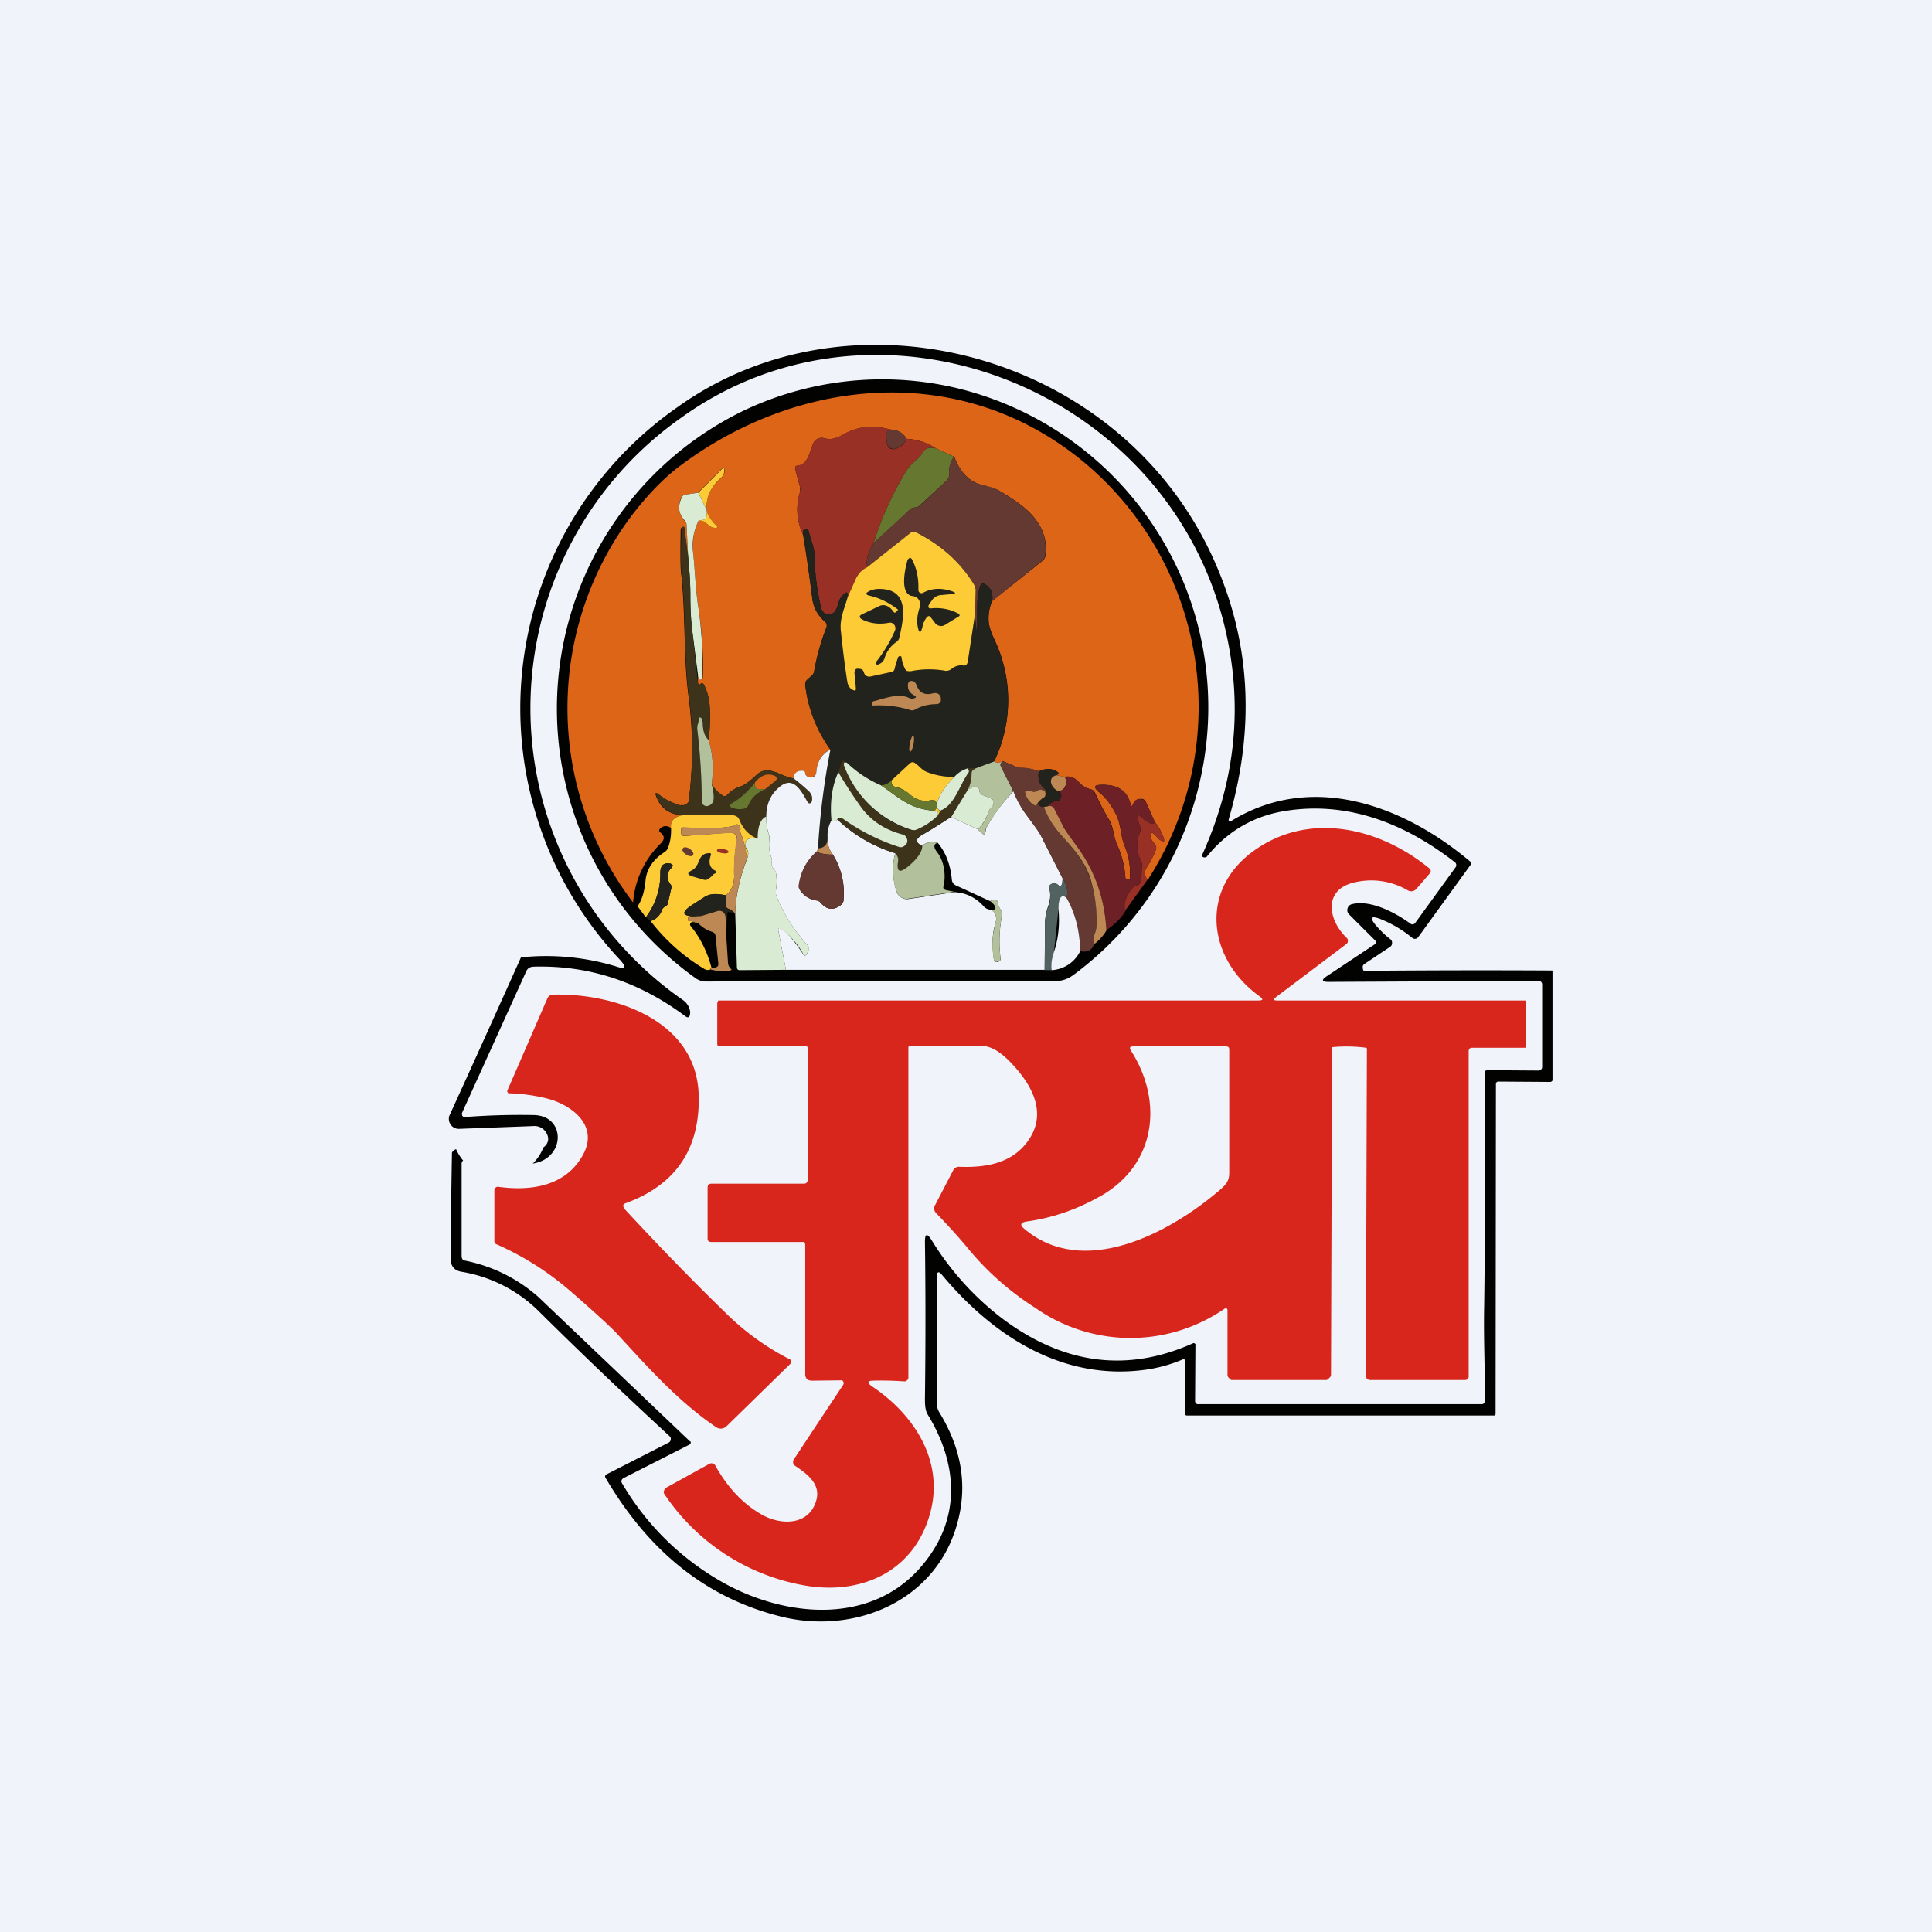 <!-- by TradingView --><svg width="56" height="56" viewBox="0 0 56 56" xmlns="http://www.w3.org/2000/svg"><path fill="#F0F3FA" d="M0 0h56v56H0z"/><path d="M35.14 16.13c1.1 2.38 1.26 4.91.48 7.6-.02.08 0 .1.08.06 2.28-1.4 4.91-.5 6.9 1.17.05.04.05.08.01.13l-1.5 2.07a.12.12 0 0 1-.17.03c-.3-.25-.62-.43-.95-.56-.25-.09-.29-.03-.12.18.13.15.28.3.44.42a.13.13 0 0 1 .04.1.13.13 0 0 1-.05.11l-.75.5a.1.1 0 0 0-.05.1c0 .06.02.1.04.1a368.52 368.52 0 0 1 5.45-.01l.01.03v3.13c0 .02 0 .04-.02.05a.06.06 0 0 1-.04.02l-1.5-.01a.07.07 0 0 0-.06.02.08.08 0 0 0-.02.05l-.01 9.56c0 .03-.02.05-.05.05H34.4a.05.05 0 0 1-.04-.02.06.06 0 0 1-.02-.04v-1.55l-.01-.02h-.04c-.37.16-.75.26-1.14.31-2.36.3-4.35-.97-5.84-2.75-.1-.13-.16-.1-.16.06v3.63c0 .11.03.22.09.31.62 1.02.8 2.06.53 3.11-.59 2.35-3.02 3.33-5.16 2.78-2.26-.57-3.87-2-5.05-4-.04-.05-.02-.1.03-.12l1.8-.92a.1.1 0 0 0 .05-.08.1.1 0 0 0-.02-.09c-1.3-1.2-2.56-2.4-3.77-3.6a4.15 4.15 0 0 0-2.29-1.18c-.2-.04-.3-.17-.3-.39a309 309 0 0 1 .04-3.06.2.2 0 0 1 .12-.1 1.37 1.37 0 0 0 2.53-.05c.05-.04.1-.09.12-.15a.27.27 0 0 0 0-.2.4.4 0 0 0-.42-.27l-2.14.08a.28.28 0 0 1-.23-.1.3.3 0 0 1-.06-.27 736.1 736.1 0 0 0 2.08-4.6 7 7 0 0 1 2.75.26c.29.1.33.04.11-.2a10.64 10.64 0 0 1 1.68-16.01c5.05-3.62 12.77-1.6 15.5 4.33Z" fill="#020201"/><path d="M20 29.4a.27.27 0 0 0-.01-.14.49.49 0 0 0-.19-.27 10.3 10.3 0 0 1-.03-16.9c5.91-4.23 14.6-.62 15.87 6.76.35 2.02.08 3.99-.79 5.92-.02.04 0 .07.04.08a.2.2 0 0 0 .05 0c.01 0 .03 0 .04-.02.6-.74 1.37-1.19 2.31-1.33 1.81-.28 3.47.39 4.89 1.5a.1.1 0 0 1 .03.07.1.1 0 0 1-.02.07l-1.16 1.6c-.04.06-.1.07-.15.03-.44-.32-1.16-.7-1.7-.56a.17.17 0 0 0-.12.12.17.17 0 0 0 .04.17l.76.76a.07.07 0 0 1 .02.06.07.07 0 0 1-.03.05l-1.4.93c-.15.1-.14.16.05.16l6.1-.03a.1.1 0 0 1 .07.03.1.1 0 0 1 .03.07v2.4a.1.1 0 0 1-.03.07.1.1 0 0 1-.07.03l-1.48-.01c-.06 0-.09.03-.09.09.03 2.1.02 4.34-.01 6.72-.02.9.02 1.85.03 2.76 0 .03-.01.06-.03.08a.1.1 0 0 1-.08.03h-8.2a.08.08 0 0 1-.07-.02.1.1 0 0 1-.03-.06l.01-1.63v-.03l-.02-.02a.06.06 0 0 0-.06 0c-1.9.85-3.75.61-5.53-.73A8.34 8.34 0 0 1 27 35.94c-.13-.2-.19-.19-.19.06.02 1.48.02 2.99 0 4.53 0 .15 0 .34.08.47.89 1.46.95 3-.1 4.3-1.42 1.79-3.91 1.62-5.78.6a7.82 7.82 0 0 1-2.97-2.89c-.05-.07-.03-.13.04-.17l1.91-.97.02-.02a.06.06 0 0 0 .01-.05c0-.01 0-.02-.02-.02l-4.4-4.19a4.53 4.53 0 0 0-2.12-1.05c-.07-.01-.1-.06-.1-.14v-2.66a.13.13 0 0 1 .04-.1.12.12 0 0 1 .1-.02c.73.16 1.38.19 1.96.1.92-.17.92-1.4-.03-1.4a20.82 20.82 0 0 0-2 .06.1.1 0 0 1-.05-.04.11.11 0 0 1 0-.1l1.85-4.08c.04-.09.1-.13.2-.14 1.6-.05 3.07.43 4.42 1.44.07.05.11.03.13-.05Z" fill="#F0F3FA"/><path d="M21.56 11.9a9.36 9.36 0 0 1 6.09-.67 9.52 9.52 0 0 1 7.17 11.23 9.64 9.64 0 0 1-3.68 5.78c-.34.26-.58.19-.97.19-3.3 0-6.54 0-9.7.02a.54.54 0 0 1-.34-.12 9.6 9.6 0 0 1 1.43-16.43Z" fill="#020201"/><path d="M33.26 25.5c-.1-.12-.1-.25 0-.39.12-.19.2-.36.25-.5.01-.06 0-.1-.04-.15a.44.44 0 0 1-.13-.24c-.01-.08.02-.1.09-.06.08.05.13.16.22.2.09.06.11.03.08-.07-.07-.2-.16-.35-.26-.47l-.25-.56a.15.15 0 0 0-.1-.1c-.13-.02-.23.02-.28.16-.03.06-.05.06-.07-.01-.1-.4-.38-.58-.87-.56-.19 0-.2.07-.06.2.2.15.36.37.5.64.17.33.13.64.27.96.12.3.16.6.14.92 0 .02-.01.03-.03.03h-.05c-.01 0-.03 0-.03-.02l-.02-.03c-.02-.34-.1-.65-.23-.94-.12-.25-.1-.52-.25-.76a7.7 7.7 0 0 1-.4-.77.17.17 0 0 0-.12-.1.65.65 0 0 1-.34-.2c-.13-.14-.27-.2-.41-.16l-.25-.05.05-.03c.02-.01.02-.03 0-.05-.16-.12-.35-.13-.56-.03-.17-.07-.34-.1-.53-.1a.36.36 0 0 1-.14-.04l-.38-.16c-.1.07-.18.07-.24 0a4.07 4.07 0 0 0 0-3.53c-.1-.22-.16-.4-.17-.54 0-.21.03-.4.11-.57l1.45-1.16a.26.26 0 0 0 .1-.18c.09-.96-.67-1.46-1.37-1.87-.08-.04-.25-.1-.51-.16-.34-.1-.6-.36-.77-.81l-.53-.24a1.7 1.7 0 0 0-.85-.28c-.1-.17-.26-.26-.48-.27-.5-.14-.96-.09-1.38.16-.18.1-.34.15-.54.09a.25.25 0 0 0-.18.02.26.26 0 0 0-.12.12c-.11.23-.15.63-.46.66-.06 0-.08.03-.07.1l.14.52v.15c-.13.41-.1.83.1 1.26.1.6.18 1.23.26 1.85.04.25.16.46.34.62.07.05.09.13.06.2-.16.4-.27.81-.35 1.25 0 .05-.03.1-.07.13l-.13.12a.17.17 0 0 0-.06.15c.08.69.33 1.31.73 1.88-.24.1-.38.33-.41.65 0 .05-.03.1-.07.12a.16.16 0 0 1-.18.01.12.12 0 0 1-.06-.05.1.1 0 0 1-.01-.05c0-.04-.03-.06-.07-.07-.17 0-.26.07-.27.22-.37-.04-.72-.42-1.07-.1-.13.12-.29.27-.45.33-.16.05-.3.14-.4.25a.1.1 0 0 1-.13.02 1 1 0 0 1-.32-.33c.06-.47.03-.9-.09-1.28.04-.34.05-.66.03-.99a1.65 1.65 0 0 0-.16-.6.1.1 0 0 0-.04-.05h-.05c-.06.06-.08.05-.09-.03v-.22c0 .07.02.11.06.13a.05.05 0 0 0 .05 0 .06.06 0 0 0 .03-.05c.02-.67-.02-1.33-.12-1.98-.09-.56-.1-1.1-.16-1.65-.03-.33.02-.64.16-.92.24-.03.25.21.5.21.05 0 .06-.02.02-.06-.12-.11-.21-.24-.28-.37l-.01-.09c-.02-.36.12-.67.43-.93.06-.06.1-.15.1-.25-.01-.06-.03-.07-.08-.02l-.7.7-.37.06c-.06.01-.1.04-.12.1-.1.24-.07.46.1.65a.2.2 0 0 1 .06.13l.05 1.01-.12-.94c0-.01 0-.02-.02-.02l-.04.01a.12.12 0 0 0-.04.09c-.01.62-.01 1.03.01 1.23.14 1.18.06 2.38.22 3.6a11.68 11.68 0 0 1 0 3.04.22.22 0 0 1-.16.1h-.1a1.73 1.73 0 0 1-.6-.31c-.1-.07-.12-.05-.08.05.13.35.38.53.77.55-.25.04-.37.16-.34.37-.12-.08-.23-.07-.32.02-.03.04-.03.08.01.11.13.1.13.2.01.32a2.66 2.66 0 0 0-.8 1.71 9.3 9.3 0 0 1 0-11.27c.42-.54.85-.99 1.3-1.34C23 11 27.7 10.42 31.3 13.3a9.24 9.24 0 0 1 1.97 12.2Z" fill="#DD6518"/><path d="M25.8 12.45c-.1.01-.13.15-.09.4a.2.2 0 0 0 .1.15.2.2 0 0 0 .18 0c.15-.07.25-.17.29-.28.31.02.6.11.85.28-.17-.04-.28-.02-.35.08l-.11.15c-.14.13-.3.26-.4.42a9.7 9.7 0 0 0-.95 2.09c-.17.3-.23.53-.18.7a.74.74 0 0 0-.38.44l-.18.43c0-.18-.06-.18-.2 0-.09.12-.08.27-.17.4a.22.22 0 0 1-.35.03.24.24 0 0 1-.06-.12 7 7 0 0 1-.19-1.5c0-.25-.12-.49-.17-.72-.01-.04-.04-.06-.07-.06-.06 0-.09.02-.09.08v.1a1.77 1.77 0 0 1-.1-1.25.28.28 0 0 0 .01-.15l-.14-.53c-.01-.06.01-.09.07-.1.31-.02.35-.42.46-.65.02-.05.07-.1.12-.12a.25.25 0 0 1 .18-.02c.2.06.36.01.54-.1.42-.24.88-.3 1.38-.15Z" fill="#983025"/><path d="M25.8 12.45c.22.01.38.1.48.27-.04.11-.14.2-.3.28a.2.2 0 0 1-.27-.15c-.04-.25-.02-.39.09-.4Z" fill="#643932"/><path d="m27.13 13 .53.24c-.1.11-.16.29-.15.53 0 .06-.02.1-.06.15l-.8.74a.19.19 0 0 1-.12.05.24.24 0 0 0-.17.07c-.2.2-.54.51-1.04.96a9.7 9.7 0 0 1 .95-2.09c.1-.16.26-.29.4-.42l.1-.15c.08-.1.2-.12.36-.08Z" fill="#66782F"/><path d="M27.66 13.24c.17.45.43.72.77.8.27.07.43.13.5.17.7.41 1.47.91 1.37 1.87a.26.26 0 0 1-.1.18l-1.44 1.16c.03-.24-.05-.4-.22-.49-.06-.03-.1-.01-.13.06-.14.4-.05.83-.1 1.25-.01.06-.02.06-.02 0l-.03-.43.02-.7a.35.35 0 0 0-.05-.17 4.03 4.03 0 0 0-1.68-1.51.13.13 0 0 0-.15.02l-1.26 1c-.05-.18.01-.42.18-.71l1.04-.96c.04-.05.1-.07.17-.07.05 0 .1-.02.13-.05l.79-.74a.19.19 0 0 0 .06-.15c-.01-.24.04-.42.15-.53Z" fill="#643932"/><path d="m20.48 14.78-.24-.5.7-.7c.04-.05.06-.04.06.02 0 .1-.03.19-.1.25-.3.26-.44.57-.42.93Z" fill="#FCCB36"/><path d="m20.24 14.28.24.5.01.09-.01.1c0 .05-.04.08-.1.1l-.13.02c-.14.28-.2.6-.16.92.06.56.07 1.1.16 1.65a10.77 10.77 0 0 1 .1 2.01.06.06 0 0 1-.04.03h-.02c-.04-.03-.06-.07-.06-.14l-.16-1.24a8.1 8.1 0 0 1-.06-1.04c0-.36-.02-.7-.06-1.05l-.05-1.01a.2.2 0 0 0-.05-.13c-.18-.19-.21-.4-.1-.65a.14.14 0 0 1 .1-.1l.39-.06Z" fill="#DAEBD4"/><path d="M20.5 14.87c.06.13.15.26.27.37.04.04.03.06-.03.06-.24 0-.25-.24-.5-.21l.15-.03c.05 0 .08-.04.09-.1l.01-.1Z" fill="#FCCB36"/><path d="M19.95 16.23c.04.35.06.7.06 1.05 0 .41.02.76.06 1.04a74.54 74.54 0 0 1 .16 1.46c0 .08.03.1.1.03h.04a.1.1 0 0 1 .04.05c.1.19.15.4.16.6.02.33.01.66-.03 1-.12-.12-.17-.3-.17-.53 0-.03 0-.06-.03-.09-.05-.07-.08-.06-.09.03l-.02.1a.35.35 0 0 0-.02.16c.08.68.13 1.38.13 2.08 0 .05.02.1.06.13.05.03.1.03.15.01a.2.2 0 0 0 .13-.15c.02-.11 0-.27-.05-.47a1 1 0 0 0 .32.33c.04.03.09.02.13-.02.1-.11.24-.2.4-.25.16-.06.32-.2.45-.33.35-.32.7.06 1.07.1.16.12.31.25.46.4.08.06.1.16.07.27 0 .02 0 .03-.02.04a.07.07 0 0 1-.1-.02c-.18-.32-.4-.8-.85-.41-.24.2-.36.49-.35.83-.16.05-.24.26-.25.64a.87.87 0 0 1-.52-.53c-.04-.1-.11-.16-.22-.16H19.8c-.39-.01-.64-.2-.77-.54-.04-.1-.01-.12.07-.05.18.14.38.24.61.31a.22.22 0 0 0 .25-.1 11.68 11.68 0 0 0 .01-3.04c-.16-1.21-.08-2.42-.22-3.6-.02-.2-.02-.61 0-1.23 0-.04 0-.07.03-.09a.05.05 0 0 1 .04-.01l.02.02.12.94Z" fill="#3D331B"/><path d="M24.58 17.31c-.1.32-.24.6-.2.94.04.5.1 1 .18 1.5 0 .07.04.14.08.19.03.03.07.06.11.07.04.02.06 0 .06-.05l-.04-.43c0-.12.05-.17.16-.15.06.01.1.05.1.11.02.04.04.08.08.1.03.03.08.03.12.02l.6-.13a.11.11 0 0 0 .1-.1 2.58 2.58 0 0 1 .13-.36.1.1 0 0 1 .05 0l.03.04c.01.12.04.23.1.32 0 .03.03.05.05.07.03.01.06.02.09.01.35-.07.68-.08 1-.02.08.01.14 0 .2-.05.1-.08.21-.1.34-.1.07.01.11-.02.13-.1l.21-1.38.03.43c0 .06 0 .06.01 0 .06-.42-.03-.85.11-1.25.03-.07.07-.09.13-.06.17.09.25.25.22.5-.08.16-.12.35-.1.56 0 .14.05.32.15.54a4.07 4.07 0 0 1 .01 3.53l-.54.21a.55.55 0 0 0-.23 0 .83.83 0 0 0-.4.25c-.28 0-.55-.05-.8-.15-.13-.06-.21-.18-.34-.26-.05-.03-.1-.02-.14.02l-.54.5c-.1.09-.2.13-.3.13a3.5 3.5 0 0 1-1-.65l-.05-.05c-.05-.03-.08-.02-.1.04l-.08.28c-.18.39-.25.86-.2 1.4a.88.88 0 0 0-.1.51c-.01.19-.1.29-.29.3a21.4 21.4 0 0 1 .36-2.86 3.96 3.96 0 0 1-.73-1.88c0-.06.01-.1.06-.15l.13-.12a.23.23 0 0 0 .07-.13c.08-.44.2-.85.35-1.24a.18.18 0 0 0-.05-.21.98.98 0 0 1-.35-.62c-.08-.62-.17-1.24-.27-1.85v-.1c0-.07.03-.1.09-.1.03.01.06.03.07.07.05.23.17.47.17.72a7 7 0 0 0 .19 1.5c0 .04.03.08.06.11.03.04.07.06.12.07a.22.22 0 0 0 .23-.1c.09-.12.08-.27.17-.39.14-.18.2-.18.2 0Z" fill="#23231E"/><path d="m28.26 17.81-.21 1.38c-.02.08-.06.11-.13.1a.44.44 0 0 0-.34.1.24.24 0 0 1-.2.05 2.65 2.65 0 0 0-1 .02l-.09-.01a.14.14 0 0 1-.06-.07c-.05-.1-.08-.2-.1-.32 0-.02 0-.03-.02-.04h-.05l-.02.02a2.6 2.6 0 0 0-.11.35.11.11 0 0 1-.1.09l-.6.13c-.04.01-.09 0-.12-.02a.16.16 0 0 1-.07-.1c-.02-.06-.05-.1-.11-.1-.12-.03-.17.02-.16.14l.04.43c0 .05-.02.07-.06.05a.27.27 0 0 1-.11-.07.35.35 0 0 1-.08-.18c-.08-.5-.14-1.01-.19-1.5-.03-.35.11-.63.2-.95l.19-.43c.08-.21.2-.36.38-.44l1.26-1c.05-.03.1-.04.15-.01.72.36 1.28.86 1.68 1.51.03.05.05.12.05.18l-.02.7Z" fill="#FCCB36"/><path d="M26.85 17.91a.67.67 0 0 0-.11.25c-.05.21-.1.21-.14 0-.03-.17-.01-.36.06-.56a.24.24 0 0 0-.02-.2.23.23 0 0 0-.17-.12c-.42-.03-.23-.83-.16-1.06l.03-.03.03-.02a.06.06 0 0 1 .06.04c.14.25.2.55.19.88a.1.1 0 0 0 .04.09.1.1 0 0 0 .1 0c.24-.13.52-.15.84-.04.11.04.11.07 0 .08l-.34.03a.35.35 0 0 0-.26.17l-.06.08c-.06.1-.03.15.08.13.27-.02.52.03.75.15.06.04.06.07 0 .1l-.39.24a.21.21 0 0 1-.15.02.22.22 0 0 1-.14-.1l-.1-.13c-.04-.07-.09-.07-.14 0ZM25.89 17.72c.03.05.06.05.1 0l.03-.03a.02.02 0 0 0 0-.03c-.24-.18-.5-.32-.8-.39-.14-.03-.14-.08-.02-.14a.67.67 0 0 1 .3-.06c.87.01.7.83.57 1.4a.2.2 0 0 1-.09.14.86.86 0 0 0-.34.47.27.27 0 0 1-.12.15l-.06.03a.05.05 0 0 1-.06-.01l-.02-.03.02-.04c.22-.28.4-.58.54-.9a.17.17 0 0 0-.02-.17.15.15 0 0 0-.15-.06c-.25.05-.5.03-.73-.07-.16-.07-.16-.14 0-.2l.44-.21a.26.26 0 0 1 .19-.02c.1.03.16.09.22.17Z" fill="#23231E"/><path d="M26.49 20.15c-.13-.07-.19-.17-.17-.33a.1.1 0 0 1 .07-.08.1.1 0 0 1 .04 0c.06 0 .1.04.13.1.08.24.24.32.47.26.12-.03.2 0 .24.12v.1c0 .02-.02.05-.04.06a.13.13 0 0 1-.08.03c-.23 0-.44.05-.63.16a.17.17 0 0 1-.14.01c-.32-.1-.67-.15-1.07-.13-.01 0-.02 0-.02-.02v-.06c-.01-.02 0-.03.02-.04.32-.08.73-.25 1.04-.1a.2.2 0 0 0 .12.02c.1-.03.1-.06.02-.1Z" fill="#BE8854"/><path d="M20.54 21.45c.12.38.15.8.09 1.28.05.2.07.36.05.47a.2.2 0 0 1-.13.15.14.14 0 0 1-.15-.01.15.15 0 0 1-.06-.13c0-.7-.05-1.4-.13-2.08 0-.05 0-.1.02-.15a.53.53 0 0 0 .02-.11c.01-.09.04-.1.1-.03l.02.1c0 .23.05.4.17.51Z" fill="#B2C09B"/><path d="M26.37 21.55c-.02.12-.02.23.01.24.03 0 .08-.1.1-.22.02-.13.02-.24-.01-.25-.03 0-.07.1-.1.23Z" fill="#BE8854"/><path d="M24.07 21.73a21.4 21.4 0 0 0-.36 2.87.35.35 0 0 1-.05.1c-.28.25-.45.57-.5.96-.01.05 0 .1.03.14.12.17.27.27.47.3.05 0 .1.03.13.07.18.21.38.23.6.05a.19.19 0 0 0 .06-.13 2.1 2.1 0 0 0-.31-1.32.7.7 0 0 1-.15-.48.88.88 0 0 1 .11-.51c.07.04.12.03.17-.03a4.2 4.2 0 0 0 1.68.98c-.1.37-.08.74.04 1.12.03.07.07.13.13.16a.3.3 0 0 0 .2.05l1.35-.2c.34.02.62.16.85.42.07.07.13.08.22.1.14.09.17.23.1.43-.08.26-.09.6-.03 1.02.01.04.03.06.07.05h.04c.06-.01.09-.05.08-.11a4 4 0 0 1 .04-1.23.24.24 0 0 0-.03-.16.6.6 0 0 1-.09-.21c0-.06-.04-.09-.1-.09a.27.27 0 0 0-.12.04l-.98-.45a.2.2 0 0 1-.13-.17c-.04-.44-.18-.8-.41-1.07-.2-.04-.36-.01-.45.09-.2-.1-.2-.2 0-.32.3-.17.57-.35.84-.52l.78.36c.03.04.07.08.14.13.04.03.06.02.07-.03l.02-.13c.22-.4.48-.75.8-1.08.1.27.23.5.37.69.23.3.37.5.42.6l.63 1.24c0 .07 0 .13-.02.17-.02.06-.05.07-.1.03-.06-.06-.13-.07-.2-.04-.06.03-.08.08-.06.15.04.16.02.33-.04.5-.06.17-.09.34-.09.53l-.01 1.31h-7.5l-.22-1.14c-.01-.06.01-.08.07-.06.15.08.37.32.65.75.03.05.07.05.1 0l.05-.1a.14.14 0 0 0-.02-.16c-.4-.44-.7-.91-.9-1.42a.32.32 0 0 1-.02-.18c.03-.17.03-.34 0-.5a.24.24 0 0 0-.07-.12.21.21 0 0 1-.05-.2.2.2 0 0 0-.01-.12 1.08 1.08 0 0 1-.06-.52.4.4 0 0 0-.02-.17 1.58 1.58 0 0 1-.07-.5c0-.34.11-.62.35-.83.44-.4.67.1.85.41l.03.03a.07.07 0 0 0 .07-.01l.02-.04c.03-.11 0-.2-.07-.28-.15-.14-.3-.27-.46-.39.01-.15.1-.23.27-.22.04 0 .07.03.07.07l.01.05c.02.02.03.04.06.05.06.04.12.03.18 0a.16.16 0 0 0 .07-.13c.03-.32.17-.54.41-.65Z" fill="#F0F3FA"/><path d="M24.54 22.1c-.04 0-.07 0-.08.02v.06a3.08 3.08 0 0 0 1.95 1.88c.05.01.1 0 .15-.01.24-.1.45-.24.63-.42l.06-.12c.43-.17.56-.75.82-1.11a.07.07 0 0 0 0-.08l-.02-.05a.55.55 0 0 1 .23 0l-.06.04a.12.12 0 0 0-.06.13c0 .14-.03.29-.1.44l-.5.8c-.26.17-.54.35-.84.52-.2.12-.19.22 0 .32.01.17-.13.38-.43.62-.22.17-.3.12-.26-.16a.29.29 0 0 0-.08-.25 4.2 4.2 0 0 1-1.68-.98c0-.02.02-.03.06-.04.05 0 .1 0 .13.03a5.97 5.97 0 0 0 1.67.81c.03 0 .05 0 .07-.02.1-.07.13-.16.06-.27a.16.16 0 0 0-.1-.07c-.5-.13-.9-.39-1.19-.78-.22-.3-.45-.65-.67-1.03l.08-.28c.02-.06.05-.07.1-.04l.06.05Z" fill="#3D331B"/><path d="M27.66 22.52c-.24.24-.4.47-.48.7-.05.13-.03.22.07.29l-.06.12v-.08c-.01-.03-.03-.04-.06-.03-.02 0-.04 0-.05-.02.1-.09.11-.18.04-.27a.1.1 0 0 0-.12-.04c-.23.06-.44 0-.64-.17a.91.91 0 0 0-.43-.22.1.1 0 0 1-.08-.09l-.02-.08.54-.5c.04-.04.1-.05.14-.02.13.08.2.2.34.26.25.1.52.15.8.15Z" fill="#FCCB36"/><path d="M28.82 22.06c.06.07.14.07.24 0a2.5 2.5 0 0 0-.04.05.1.1 0 0 0-.01.1l.36.72c-.3.33-.57.69-.79 1.08a.34.34 0 0 0-.02.13c0 .05-.03.06-.07.03a.52.52 0 0 1-.14-.13c.13-.13.24-.31.32-.55a.2.2 0 0 1 .07-.1.17.17 0 0 0 .06-.09l-.01-.09a.13.13 0 0 0-.07-.07l-.25-.1a.14.14 0 0 1-.08-.13.15.15 0 0 0-.03-.07c-.03-.05-.07-.07-.12-.04l-.18.08c.07-.15.1-.3.1-.44 0-.06.01-.1.06-.13l.06-.04.54-.2Z" fill="#B2C09B"/><path d="m29.06 22.06.38.16c.04.02.1.03.14.03.19 0 .36.04.53.1-.03.2 0 .35.11.45.14.14.16.23.06.3.04-.09.03-.15-.03-.18-.07-.04-.13-.04-.19 0a.13.13 0 0 1-.1.03l-.17-.03c-.06-.01-.09.02-.07.08.03.15.12.26.25.34.05.03.08 0 .1-.07.04.08.1.12.2.12.09.28.24.53.44.76.34.4.7.77.87 1.27.15.44.22.89.21 1.36 0 .07-.02.17-.06.29-.05.12-.05.23-.02.3-.06.18-.2.24-.4.2-.01-.58-.14-1.1-.4-1.55.06-.15.02-.34-.11-.56l-.63-1.24c-.05-.1-.2-.3-.42-.6a2.92 2.92 0 0 1-.38-.69l-.36-.71a.1.1 0 0 1 .01-.11l.04-.05Z" fill="#643932"/><path d="M24.54 22.1c.29.28.62.5.99.66.53.35.8.68 1.55.74 0 .02.03.03.05.02.03-.01.05 0 .06.03v.08a1.9 1.9 0 0 1-.63.42.23.23 0 0 1-.15 0 3.08 3.08 0 0 1-1.95-1.87v-.06c.01-.02.04-.03.08-.01ZM28.05 22.27l.02.05c.02.02.02.05 0 .08-.26.36-.4.95-.82 1.1-.1-.06-.12-.15-.07-.28.08-.23.24-.46.48-.7.1-.12.24-.2.39-.25Z" fill="#DAEBD4"/><path d="M30.62 22.47c-.14.04-.19.13-.14.27.03.07.08.14.17.19.1.03.13.1.1.2a.12.12 0 0 1-.1.08.49.49 0 0 0-.28.14c.06 0 .02.02-.1.04a.19.19 0 0 1-.2-.12.66.66 0 0 1 .21-.17c.1-.07.08-.16-.06-.3-.1-.1-.14-.24-.11-.44.21-.1.4-.09.56.03.02.02.02.04 0 .05l-.05.03Z" fill="#23231E"/><path d="M22.17 22.88a.41.41 0 0 0-.16 0l-.06-.01a.12.12 0 0 1-.05-.05c-.02-.04-.03-.09-.01-.15.17-.2.36-.27.57-.18l.03.02a.08.08 0 0 1 0 .11l-.32.26Z" fill="#DD6518"/><path d="M24.3 22.38c.22.38.45.72.67 1.03.3.4.7.65 1.2.78.03 0 .07.03.09.07.07.1.05.2-.06.27a.16.16 0 0 1-.14.02 5.97 5.97 0 0 1-1.6-.8.17.17 0 0 0-.13-.04c-.04.01-.06.02-.06.04-.05.06-.1.07-.17.03-.05-.54.02-1.01.2-1.4Z" fill="#DAEBD4"/><path d="m30.62 22.47.25.05c.06.16.03.29-.07.37a.2.2 0 0 1-.15.03.37.37 0 0 1-.17-.18c-.05-.14 0-.23.14-.27Z" fill="#BE8854"/><path d="M33.47 23.82c-.02.12-.16.06-.42-.16-.07-.06-.1-.05-.08.04.02.1.05.2.09.29v.1a.96.96 0 0 0 .01.86c.02.03.03.07.03.12l-.02.4c0 .1-.05.17-.14.2a.25.25 0 0 0-.12.08c-.18.21-.25.43-.2.66-.12.2-.3.38-.55.55a4.5 4.5 0 0 0-.9-2.49 5.3 5.3 0 0 1-.63-1.06c0-.03-.07-.05-.17-.06a.49.49 0 0 1 .28-.14c.05 0 .09-.04.1-.09.03-.1 0-.16-.1-.2.06.01.1 0 .15-.03.1-.08.13-.2.07-.37.14-.03.28.02.41.16.1.1.2.16.34.2.05.01.09.05.11.1.12.27.26.52.4.77.15.24.14.51.26.76.13.29.21.6.23.94 0 .01 0 .02.02.03l.03.02h.05c.02 0 .03-.01.03-.03a2 2 0 0 0-.14-.92c-.14-.32-.1-.63-.27-.96-.14-.27-.3-.49-.5-.65-.15-.12-.13-.18.06-.19.49-.02.78.17.87.56.02.07.04.07.07 0 .05-.13.15-.17.28-.14.04.01.08.04.1.09l.25.56Z" fill="#6D2126"/><path d="m25.83 22.63.02.08c0 .05.03.08.08.1.16.03.3.1.43.2.2.19.41.24.64.18a.1.1 0 0 1 .12.04c.07.1.06.18-.04.27-.74-.06-1.02-.39-1.55-.74.1 0 .2-.04.3-.13ZM21.89 22.67c-.02.06-.01.11 0 .15l.06.05a.1.1 0 0 0 .06 0l.16.01c-.24.1-.4.26-.48.46a.16.16 0 0 1-.13.1.57.57 0 0 1-.34-.03c-.09-.03-.09-.08 0-.13.26-.15.48-.36.67-.6Z" fill="#66782F"/><path d="m28.35 24.04-.78-.36.49-.8.18-.08c.05-.03.1-.01.12.04.02.02.02.04.03.07 0 .06.03.1.08.13l.25.1c.03.02.06.04.07.07.01.03.02.06 0 .1 0 .03-.02.06-.05.09a.2.2 0 0 0-.07.09c-.08.24-.2.42-.32.55Z" fill="#DAEBD4"/><path d="M30.28 23.1a.66.66 0 0 0-.2.17c-.03.07-.06.1-.1.07a.53.53 0 0 1-.26-.34c-.02-.06 0-.09.07-.08l.17.03a.13.13 0 0 0 .1-.03c.06-.04.12-.04.2 0 .05.03.06.1.02.18ZM30.26 23.39c.13-.02.17-.03.11-.04.1.01.16.03.17.06l.28.55c.06.11.18.28.35.51.55.73.85 1.56.9 2.5-.08.14-.2.28-.36.4-.03-.07-.03-.18.02-.3a.98.98 0 0 0 .06-.3c0-.46-.06-.91-.2-1.35-.17-.5-.54-.88-.88-1.27-.2-.23-.35-.48-.45-.76Z" fill="#BE8854"/><path d="M21.96 24.3c-.24-.03-.36.03-.36.18 0 .05.01.1.04.13.06.08.06.17 0 .3-.02-.3-.08-.55-.16-.73a.21.21 0 0 1-.02-.13c.01-.07-.01-.12-.07-.15a.1.1 0 0 0-.06 0 .1.1 0 0 0-.05.03.1.1 0 0 1-.04.02 5.72 5.72 0 0 1-1.48.04.07.07 0 0 0-.02.05v.08c0 .08.04.12.12.11l1.32-.1a.17.17 0 0 1 .14.07.18.18 0 0 1 .04.15c-.06.35-.09.7-.08 1.04 0 .25-.08.44-.24.56-.22-.04-.43-.07-.62.05l-.4.26c-.27.19-.25.29.1.3h.2-.35c-.03.01-.04.03-.03.05v.05l.01.03.03.01c.1 0 .2.02.27.07-.1-.04-.16-.05-.2-.04a.06.06 0 0 0-.04.04.06.06 0 0 0 0 .06c.29.35.49.76.61 1.21a.13.13 0 0 0-.03.06c-.05.02-.1.02-.15 0a5.6 5.6 0 0 1-1.58-1.4.5.5 0 0 0 .33-.33.16.16 0 0 1 .07-.08l.03-.02a.13.13 0 0 0 .07-.1l.1-.43a.12.12 0 0 0-.02-.1c-.13-.17-.13-.33.02-.48.06-.07.05-.11-.04-.13-.09-.02-.16 0-.22.05-.04.05-.07.14-.06.25 0 .46-.14.88-.42 1.26l-.24-.32c.12-.17.2-.42.23-.74.03-.33.21-.61.55-.83a.25.25 0 0 0 .1-.12c.07-.18.1-.37.09-.58-.03-.2.09-.33.34-.37h1.43c.1 0 .18.04.22.15.1.25.27.43.52.53Z" fill="#FCCB36"/><path d="M33.47 23.82c.1.12.19.28.26.47.03.1 0 .13-.08.08-.1-.05-.14-.16-.22-.21-.07-.04-.1-.02-.09.06.02.1.06.17.13.24.04.04.05.09.04.14-.04.15-.13.32-.25.51-.1.14-.1.27 0 .39l-.65.9c-.04-.22.03-.44.21-.65a.25.25 0 0 1 .12-.08c.1-.03.14-.1.14-.2l.02-.4c0-.05-.01-.09-.03-.12a.96.96 0 0 1-.01-.86.12.12 0 0 0 0-.1c-.04-.1-.07-.19-.09-.29-.02-.09.01-.1.08-.04.26.22.4.28.42.16Z" fill="#983025"/><path d="M22.21 23.67c0 .19.02.35.07.5.02.06.02.11.02.17-.02.19 0 .36.06.52a.2.2 0 0 1 .01.12c-.01.08 0 .14.05.2.04.03.06.07.07.12.03.16.03.33 0 .5 0 .06 0 .12.02.18.2.5.5.98.9 1.42a.14.14 0 0 1 .02.17l-.05.08c-.03.06-.07.06-.1 0a2.3 2.3 0 0 0-.65-.74c-.06-.02-.08 0-.07.06l.22 1.14-1.34.01c-.05 0-.08-.03-.08-.08l-.05-1.6c.02-.5.14-1.02.34-1.53.05-.13.05-.22 0-.3a.22.22 0 0 1-.05-.13c0-.15.12-.21.36-.17 0-.38.1-.59.25-.64Z" fill="#DAEBD4"/><path d="M21.65 24.9c-.2.52-.32 1.03-.34 1.54v.05a.43.43 0 0 0-.2-.15.1.1 0 0 1-.07-.1v-.29c.16-.12.24-.3.24-.56a5.14 5.14 0 0 1 .08-1.12.18.18 0 0 0-.1-.12.17.17 0 0 0-.08-.01l-1.32.09c-.08 0-.12-.03-.12-.11v-.08a.07.07 0 0 1 .02-.05.07.07 0 0 1 .05-.02 5.72 5.72 0 0 0 1.43-.02.1.1 0 0 0 .04-.02.1.1 0 0 1 .05-.03.1.1 0 0 1 .06 0c.06.03.08.08.07.15 0 .05 0 .1.02.13.08.18.14.43.17.73Z" fill="#BE8854"/><path d="M37.04 29h7.16c.02 0 .04.03.04.06v1.26c0 .03-.01.05-.04.05h-1.53c-.07 0-.1.04-.1.1v9.42a.1.1 0 0 1-.03.08.1.1 0 0 1-.07.03h-2.76a.12.12 0 0 1-.09-.04.12.12 0 0 1-.03-.09l.03-9.48-.02-.02a4.38 4.38 0 0 0-.96-.02c-.02 0-.03 0-.03.02l-.03 9.46c0 .04-.01.08-.04.1-.03.03-.06.07-.1.07H35.7c-.03 0-.06-.04-.08-.06a.12.12 0 0 1-.04-.09v-1.87a.06.06 0 0 0-.02-.05.06.06 0 0 0-.06 0 4.8 4.8 0 0 1-5.49-.02 8.24 8.24 0 0 1-1.94-1.71c-.29-.35-.6-.69-.92-1.02-.08-.08-.1-.17-.04-.26l.52-1a.18.18 0 0 1 .17-.1c.78.03 1.55-.1 2.01-.77.6-.86.01-1.74-.61-2.35-.24-.22-.47-.39-.81-.39a109.1 109.1 0 0 1-2.05.02.05.05 0 0 0-.01.04v9.57a.11.11 0 0 1-.04.07.1.1 0 0 1-.08.03c-.3-.02-.6-.03-.9-.02-.17 0-.18.06-.04.16 1.24.83 2.12 2.19 1.68 3.72-.49 1.71-2.07 2.36-3.71 2.04a6.17 6.17 0 0 1-4-2.66.17.17 0 0 1 .04-.13.16.16 0 0 1 .05-.04l1.23-.68a.13.13 0 0 1 .18.06c.35.63.8 1.1 1.32 1.4.56.33 1.39.34 1.6-.4.14-.48-.28-.78-.61-1a.13.13 0 0 1-.06-.09.13.13 0 0 1 .02-.1l1.43-2.16a.09.09 0 0 0-.02-.12.08.08 0 0 0-.05-.01l-.83.01c-.14 0-.2-.07-.2-.2v-3.74a.1.1 0 0 0-.03-.07c-.01-.02-.04-.01-.06-.01h-2.64c-.07 0-.1-.04-.1-.1v-1.47c0-.08.03-.12.11-.12h2.68c.07 0 .11-.04.11-.12V30.36a.08.08 0 0 0-.04-.04h-2.53c-.02 0-.03 0-.04-.02l-.01-.03v-1.18c0-.02.02-.09.04-.09h15.63c.15 0 .17-.03.05-.12-1.55-1.12-1.75-3.16-.08-4.28 1.58-1.07 3.57-.6 5 .57a.1.1 0 0 1 .04.07.1.1 0 0 1-.03.08l-.38.44a.2.2 0 0 1-.25.05 2.09 2.09 0 0 0-1.6-.22c-.87.23-.7 1.1-.17 1.6a.11.11 0 0 1 .03.09.11.11 0 0 1-.04.08l-2.03 1.53c-.1.08-.1.11.03.11Z" fill="#D8261C"/><path d="M24 24.3c-.02.17.03.32.14.47a1.2 1.2 0 0 1-.48-.08.34.34 0 0 0 .05-.1c.18-.01.28-.11.28-.3Z" fill="#BE8854"/><path d="M27.18 24.43c-.12.03-.13.13-.01.28.2.26.25.66.18.97-.02.06 0 .1.07.12l.25.05-1.35.2a.3.3 0 0 1-.2-.04.31.31 0 0 1-.13-.16 1.94 1.94 0 0 1-.04-1.12c.07.08.1.16.08.25-.04.28.04.33.26.16.3-.24.44-.45.44-.62.1-.1.24-.13.45-.09Z" fill="#B2C09B"/><path d="M19.89 24.77c.08.06.18.06.2.01.03-.04-.02-.12-.1-.18-.09-.05-.18-.06-.2 0-.03.04.01.12.1.17Z" fill="#643932"/><path d="M20.94 24.73c.1.02.17 0 .18-.04 0-.03-.07-.07-.16-.08-.1-.01-.18 0-.18.04 0 .03.07.07.16.08Z" fill="#983025"/><path d="M20.68 25.35a1.1 1.1 0 0 1-.14.12.15.15 0 0 1-.14.03l-.34-.1c-.14-.05-.15-.1-.01-.17.27-.14.15-.48.49-.5.06-.01.08.01.06.07-.07.21-.03.36.14.44l.01.02a.04.04 0 0 1 0 .04l-.01.01a.12.12 0 0 1-.04.02s-.02 0-.02.02Z" fill="#23231E"/><path d="M23.66 24.7c.16.05.32.08.48.07.24.39.35.83.31 1.32 0 .05-.02.1-.06.13-.22.18-.42.16-.6-.05a.2.2 0 0 0-.13-.07.66.66 0 0 1-.47-.3.19.19 0 0 1-.04-.14c.06-.4.23-.71.5-.96Z" fill="#643932"/><path d="m18.86 26.7-.14-.11c.28-.38.42-.8.42-1.26 0-.11.02-.2.06-.24.06-.06.13-.08.22-.06.09.02.1.06.04.13-.15.15-.15.31-.02.48a.12.12 0 0 1 .02.1l-.1.43c0 .05-.03.08-.07.1 0 0-.02 0-.03.02a.16.16 0 0 0-.07.08.5.5 0 0 1-.33.32Z" fill="#23231E"/><path d="M30.8 25.46c.13.22.17.41.11.56-.15-.11-.22 0-.23.33l-.13 1.24c-.06.2-.09.38-.07.53h-.2l.01-1.32c0-.19.03-.36.1-.52a.88.88 0 0 0 .03-.51c-.02-.07 0-.12.07-.15s.13-.02.19.04c.05.04.08.03.1-.03l.02-.17Z" fill="#526261"/><path d="M21.04 25.95v.3c0 .04.03.07.07.1.08.02.14.07.2.14l-.15-.05c-.05-.01-.08 0-.08.06l-.03.62-.02-.54a.2.2 0 0 0-.08-.15.19.19 0 0 0-.16-.02l-.46.14h-.22c-.34 0-.36-.1-.08-.3l.39-.25c.2-.12.4-.09.62-.05Z" fill="#23231E"/><path d="M30.91 26.02c.26.45.39.97.4 1.55a.98.98 0 0 1-.83.55c-.02-.15 0-.32.07-.53.13-.38.17-.8.13-1.24 0-.33.08-.44.23-.33Z" fill="#F0F3FA"/><path d="M28.7 26.12a.27.27 0 0 1 .12-.04c.06 0 .1.03.1.09a.6.6 0 0 0 .09.2c.03.06.04.12.03.17a4 4 0 0 0-.04 1.23c0 .06-.02.1-.08.1l-.04.01c-.04 0-.06 0-.07-.05a2.3 2.3 0 0 1 .03-1.02c.07-.2.04-.34-.1-.42.16-.03.15-.12-.04-.27Z" fill="#B2C09B"/><path d="m21.05 27.12.05.76c0 .05.01.09.03.13l.04.06c.05.03.04.05-.01.06-.19.03-.38.02-.57-.03l.03-.06c.05.02.09.02.12 0 .06-.01.09-.05.08-.12l-.08-.78c0-.07-.04-.11-.1-.13a.9.9 0 0 1-.39-.24.49.49 0 0 0-.27-.07l-.03-.01-.01-.03v-.05c0-.02 0-.04.03-.04l.36-.02.46-.14a.18.18 0 0 1 .16.02.2.2 0 0 1 .08.15l.02.54Z" fill="#BE8854"/><path d="M18.1 35.04c.98 1.06 1.99 2.1 3.02 3.1a7.45 7.45 0 0 0 1.79 1.27.1.1 0 0 1 .01.1.1.1 0 0 1-.02.03l-1.84 1.8a.24.24 0 0 1-.3.03c-1.12-.76-2.02-1.78-2.92-2.76-.2-.2-.63-.6-1.3-1.18a8.5 8.5 0 0 0-2.14-1.36.1.1 0 0 1-.07-.11v-1.47a.1.1 0 0 1 .04-.07.09.09 0 0 1 .07-.02c.95.13 1.97-.01 2.47-.95.45-.85-.37-1.45-1.1-1.62a5.03 5.03 0 0 0-1.07-.14.07.07 0 0 1-.03-.09l1.16-2.67a.17.17 0 0 1 .06-.07.17.17 0 0 1 .09-.03c1.73-.05 4.13.7 4.23 2.86.06 1.58-.64 2.64-2.1 3.18-.1.03-.11.09-.04.17Z" fill="#D8261C"/><path d="M31.9 34.67c1.59-.9 1.84-2.72.88-4.22-.05-.08-.03-.12.06-.12h2.7c.06 0 .09.03.09.08v3.6c0 .23-.11.34-.27.48-1.48 1.27-3.97 2.58-5.68 1.12-.12-.1-.1-.17.05-.2.76-.1 1.48-.35 2.17-.74Z" fill="#F0F3FA"/></svg>